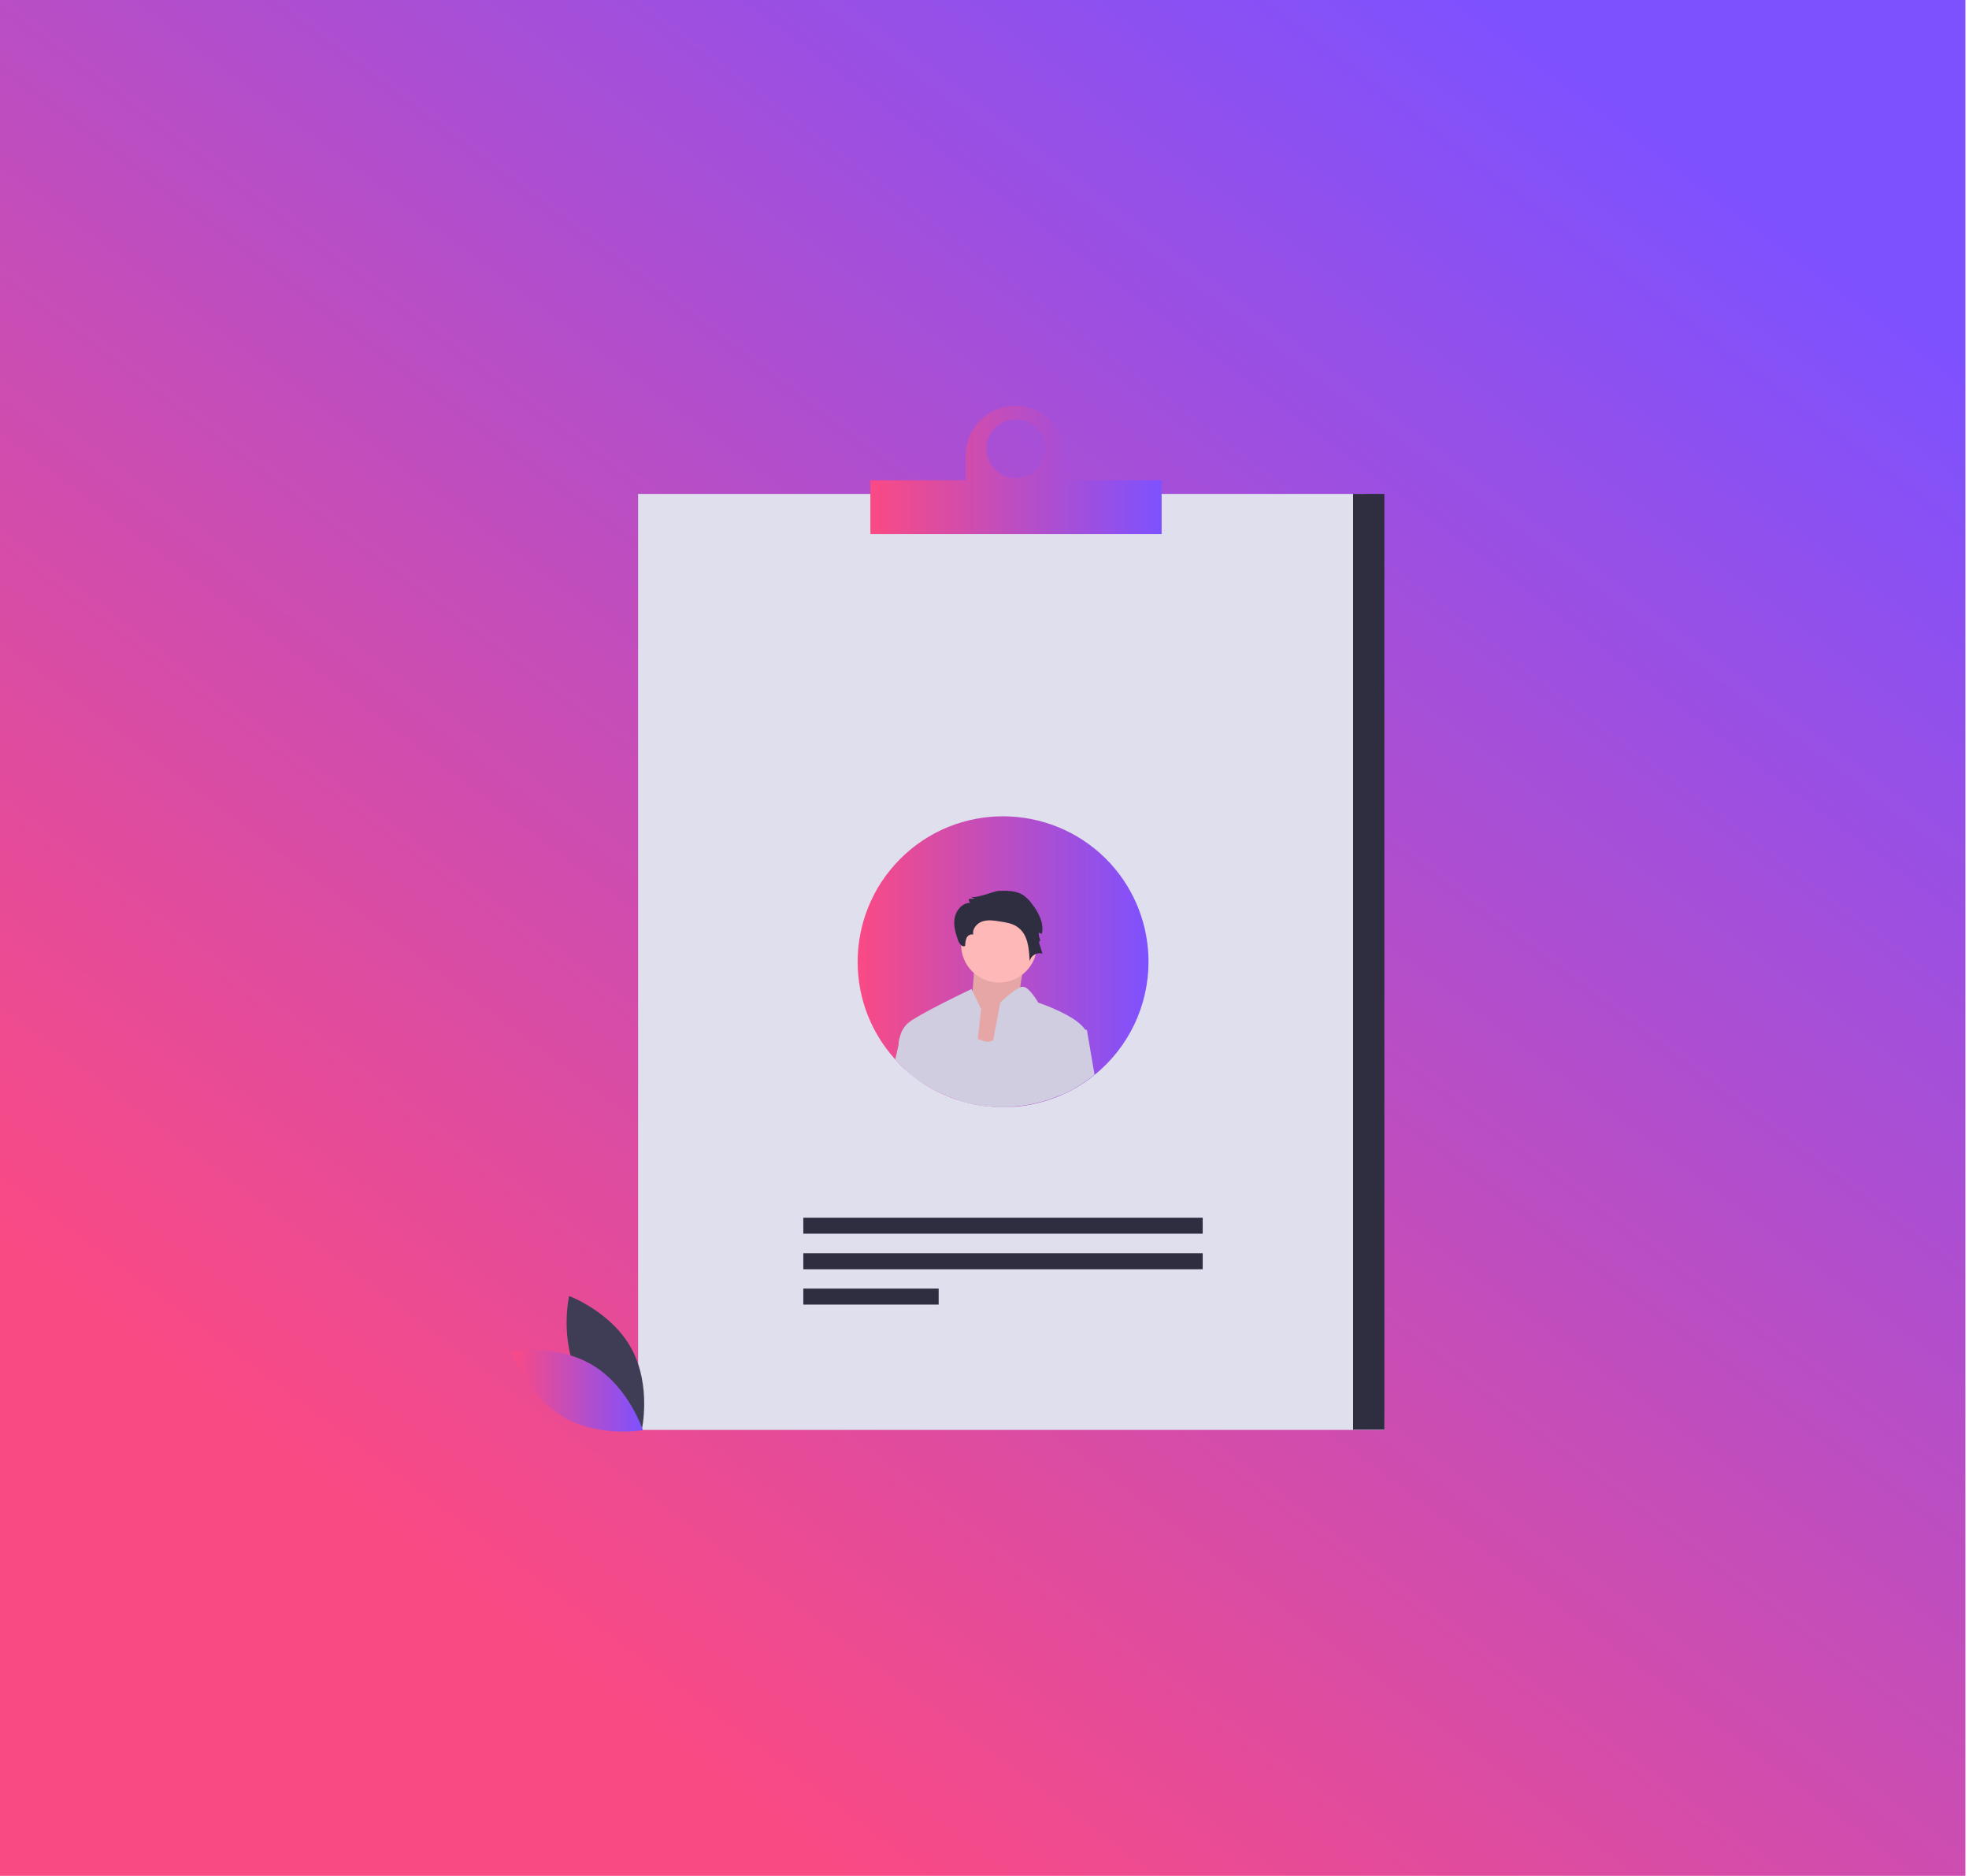 <?xml version="1.0" encoding="utf-8"?>
<!-- Generator: Adobe Illustrator 23.0.2, SVG Export Plug-In . SVG Version: 6.00 Build 0)  -->
<svg version="1.1" id="a0b12775-6e5f-4473-9cb3-a305020561f5"
	 xmlns="http://www.w3.org/2000/svg" xmlns:xlink="http://www.w3.org/1999/xlink" x="0px" y="0px" viewBox="0 0 824.8 785.8"
	 style="enable-background:new 0 0 824.8 785.8;" xml:space="preserve">
<style type="text/css">
	.st0{fill:url(#SVGID_1_);}
	.st1{fill:#DFDFED;}
	.st2{fill:#3F3D56;}
	.st3{fill:url(#SVGID_2_);}
	.st4{fill:#2F2E41;}
	.st5{fill:url(#SVGID_3_);}
	.st6{fill:url(#SVGID_4_);}
	.st7{fill:#FFB8B8;}
	.st8{opacity:0.1;enable-background:new    ;}
	.st9{fill:#D0CDE1;}
</style>
<linearGradient id="SVGID_1_" gradientUnits="userSpaceOnUse" x1="199.096" y1="670.392" x2="674.608" y2="38.617">
	<stop  offset="0" style="stop-color:#FA4A84"/>
	<stop  offset="1" style="stop-color:#7E51FF"/>
</linearGradient>
<rect x="-2.1" y="-8.3" class="st0" width="825.4" height="795.5"/>
<title>online_cv</title>
<g>
	<polyline class="st1" points="579.8,599 267.3,599 267.3,206.9 572.2,206.9 	"/>
	<path class="st2" d="M242.6,577c8.4,15.5,26.2,22.2,26.2,22.2s4.2-18.5-4.2-34.1s-26.2-22.2-26.2-22.2S234.2,561.5,242.6,577z"/>
	<linearGradient id="SVGID_2_" gradientUnits="userSpaceOnUse" x1="214.488" y1="582.614" x2="269.307" y2="582.614">
		<stop  offset="0" style="stop-color:#FA4A84"/>
		<stop  offset="1" style="stop-color:#7E51FF"/>
	</linearGradient>
	<path class="st3" d="M248.3,571.9c15.1,9.1,21,27.2,21,27.2s-18.7,3.3-33.9-5.8c-15.1-9.1-21-27.2-21-27.2S233.2,562.8,248.3,571.9
		z"/>
	<rect x="336.5" y="510.1" class="st4" width="167.3" height="6.7"/>
	<rect x="336.5" y="525" class="st4" width="167.3" height="6.7"/>
	<rect x="336.5" y="539.8" class="st4" width="56.7" height="6.7"/>
	<linearGradient id="SVGID_3_" gradientUnits="userSpaceOnUse" x1="359.159" y1="402.854" x2="481.08" y2="402.854">
		<stop  offset="0" style="stop-color:#FA4A84"/>
		<stop  offset="1" style="stop-color:#7E51FF"/>
	</linearGradient>
	<path class="st5" d="M481.1,402.9c0,18.4-8.3,35.8-22.6,47.4c-2.6,2.1-5.4,4-8.3,5.7c-1.8,1-3.6,1.9-5.5,2.7
		c-6.2,2.7-12.8,4.4-19.5,4.9c-1.7,0.1-3.3,0.2-5,0.2c-3.3,0-6.7-0.3-10-0.8c-1.2-0.2-2.3-0.4-3.4-0.7c-2-0.4-3.9-1-5.9-1.6
		c-7.9-2.6-15.2-6.9-21.4-12.4c-1.6-1.4-3.1-2.9-4.5-4.5c-22.6-25-20.6-63.5,4.3-86.1s63.5-20.6,86.1,4.3
		C475.5,373.2,481.1,387.7,481.1,402.9z"/>
	<rect x="566.8" y="206.9" class="st4" width="13.1" height="392"/>
	<linearGradient id="SVGID_4_" gradientUnits="userSpaceOnUse" x1="364.579" y1="196.785" x2="486.539" y2="196.785">
		<stop  offset="0" style="stop-color:#FA4A84"/>
		<stop  offset="1" style="stop-color:#7E51FF"/>
	</linearGradient>
	<path class="st6" d="M446.6,201.1V191c0-11.6-9.4-21-21.1-21c-11.6,0-21,9.4-21,21v10.2h-39.9v22.5h122v-22.5H446.6z M425.6,175.7
		c6.8,0,12.3,5.5,12.3,12.3c0,6.8-5.5,12.3-12.3,12.3c-6.8,0-12.3-5.5-12.3-12.3v0C413.2,181.3,418.7,175.7,425.6,175.7L425.6,175.7
		L425.6,175.7z"/>
	<path class="st7" d="M430.9,398.8c0,0-6.1,17.3-2.3,19.9c3.7,2.7-12.6,24.3-12.6,24.3l-19.6-5.3l10.7-18.1c0,0,1.4-18.1,1.4-20.8
		S430.9,398.8,430.9,398.8z"/>
	<path class="st8" d="M430.9,398.8c0,0-6.1,17.3-2.3,19.9c3.7,2.7-12.6,24.3-12.6,24.3l-19.6-5.3l10.7-18.1c0,0,1.4-18.1,1.4-20.8
		S430.9,398.8,430.9,398.8z"/>
	<circle class="st7" cx="418.5" cy="395.7" r="15.9"/>
	<path class="st9" d="M406.7,462.3c-2-0.4-3.9-1-5.9-1.6l3-20.9l0.9-6.4l4.8,1.8c0.7,0.2,1.4,0.5,2.2,0.8c1.3,0.5,2.8,0.5,4.1-0.1
		c4.7-2.1,7.5-10.5,7.5-10.5s0.2,2.3,0.4,6.3c0.4,6.9,1.1,18.9,1.3,31.9c-1.7,0.1-3.3,0.2-5,0.2c-3.3,0-6.7-0.3-10-0.8
		C409,462.8,407.8,462.6,406.7,462.3z"/>
	<path class="st9" d="M411,422.7l-1.4,12.4l-0.7,6l-2.3,21.1c-2-0.4-3.9-1-5.9-1.6c-7.9-2.6-15.2-6.9-21.4-12.4l-2.9-10.5
		c0-0.6,0.1-1.2,0.2-1.9c0,0,0,0,0,0c0.1-0.5,0.2-1.1,0.4-1.6c0,0,0,0,0,0c0.5-2,1.5-3.8,3-5.3c3.5-3.5,27-14.6,27-14.6l0.4,0.9
		L411,422.7z"/>
	<path class="st4" d="M418.2,373.2c3.5-0.1,7.3-0.2,10.3,1.7c1.4,1,2.6,2.1,3.6,3.5c2.9,3.7,5.4,8.3,4.3,12.8l-1.3-0.5
		c0,1.2,0.3,2.4,0.8,3.5c-0.2-0.5-0.8,0.3-0.6,0.8l1.4,4.5c-2.2-0.7-4.6,0.6-5.3,2.8c0,0.1-0.1,0.3-0.1,0.4
		c-0.2-5.3-0.7-11.3-5-14.3c-2.1-1.6-4.9-2-7.5-2.4c-2.4-0.4-4.9-0.8-7.3,0s-4.3,3.2-3.8,5.5c-1.1-0.3-2.3,0.3-2.8,1.4
		c-0.4,1-0.6,2.2-0.6,3.3c-1.1,0.8-2.4-0.8-2.9-2.1c-1.1-3.1-2.1-6.4-1.5-9.6s3.2-6.3,6.5-6.3c-0.4-0.4-0.6-1-0.6-1.6l2.7-0.2
		c-0.7-0.1-1.3-0.4-1.8-0.9C408,376.8,416.5,373.3,418.2,373.2z"/>
	<path class="st9" d="M455.3,434.2c-0.4,3.3-2.8,12.7-5.2,21.7c-1.8,1-3.6,1.9-5.5,2.7c-6.2,2.7-12.8,4.4-19.5,4.9
		c-1.7,0.1-3.3,0.2-5,0.2c-3.3,0-6.7-0.3-10-0.8c1.2-4.8,2.9-12.6,4.5-20.3c0.5-2.3,0.9-4.6,1.4-6.8c1.7-8.7,3-15.8,3-15.8
		s5.3-5.2,8.4-6.4c0.4-0.2,0.9-0.3,1.4-0.2c2.6,0.4,6.1,6.6,6.1,6.6s15.9,5.3,19.6,11.3C455.1,432.2,455.4,433.2,455.3,434.2z"/>
	<path class="st9" d="M388,434.2l-0.9,19.9c-2.7-1.7-5.3-3.7-7.6-5.8c-1.6-1.4-3.1-2.9-4.5-4.5c0.8-3.3,1.4-6.2,1.8-7.8c0,0,0,0,0,0
		c0.2-0.9,0.3-1.5,0.4-1.6c0,0,0,0,0,0H388z"/>
	<path class="st9" d="M458.5,450.2c-2.6,2.1-5.4,4-8.3,5.7c-1.8,1-3.6,1.9-5.5,2.7l-1.8-10.3l1.8-19.5l9.9,2.5l0.7,0.2L458.5,450.2z
		"/>
</g>
</svg>
